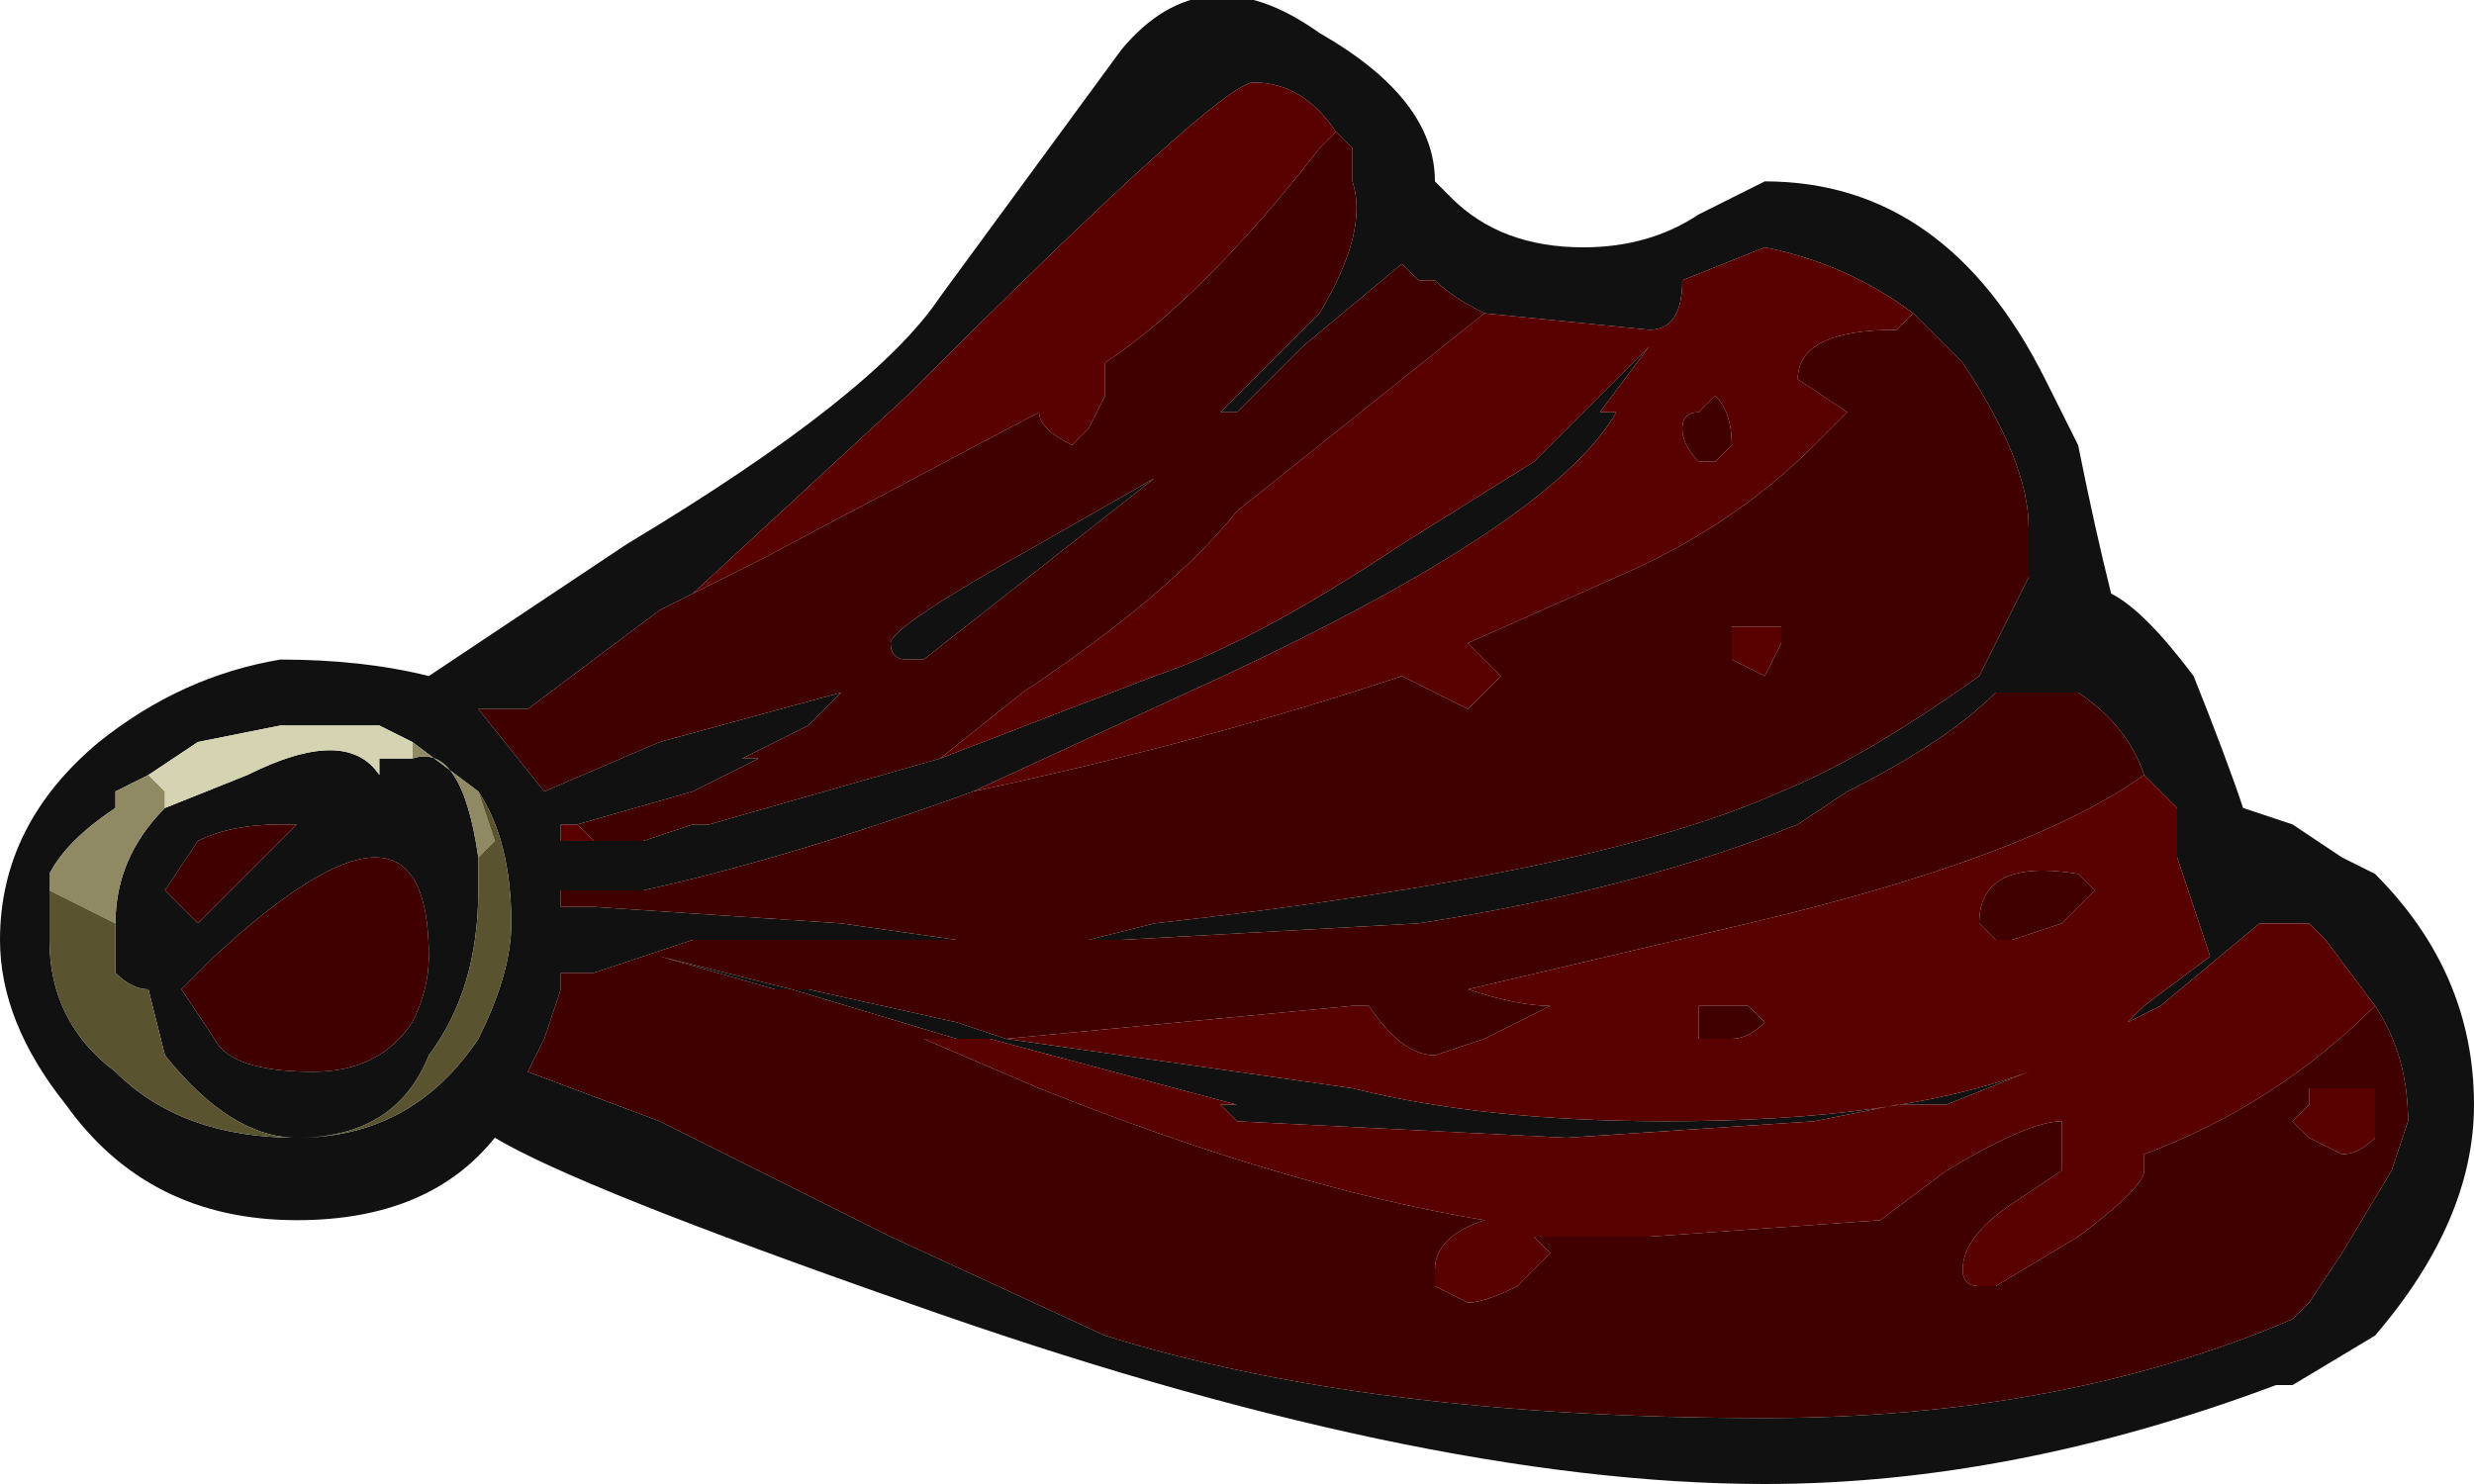 <?xml version="1.0" encoding="UTF-8" standalone="no"?>
<svg xmlns:ffdec="https://www.free-decompiler.com/flash" xmlns:xlink="http://www.w3.org/1999/xlink" ffdec:objectType="frame" height="31.5px" width="52.5px" xmlns="http://www.w3.org/2000/svg">
  <g transform="matrix(1.0, 0.0, 0.0, 1.0, 2.1, 31.85)">
    <use ffdec:characterId="53" height="4.5" transform="matrix(7.0, 0.0, 0.0, 7.0, -2.1, -31.85)" width="7.5" xlink:href="#shape0"/>
  </g>
  <defs>
    <g id="shape0" transform="matrix(1.0, 0.0, 0.0, 1.0, 0.3, 4.55)">
      <path d="M4.05 -4.0 L4.1 -3.95 Q4.25 -3.8 4.5 -3.8 4.7 -3.8 4.85 -3.9 L5.05 -4.0 Q5.6 -4.0 5.9 -3.4 L6.0 -3.2 Q6.05 -2.95 6.1 -2.75 6.2 -2.7 6.35 -2.5 6.45 -2.25 6.5 -2.1 L6.65 -2.05 6.8 -1.95 6.9 -1.9 Q7.2 -1.6 7.2 -1.2 7.2 -0.85 6.9 -0.5 L6.65 -0.35 6.6 -0.35 Q5.8 -0.05 5.05 -0.05 4.0 -0.05 2.45 -0.6 1.45 -0.95 1.2 -1.1 1.0 -0.85 0.6 -0.85 0.15 -0.85 -0.1 -1.2 -0.3 -1.45 -0.3 -1.7 -0.3 -2.05 0.0 -2.3 0.25 -2.5 0.55 -2.55 0.8 -2.55 1.0 -2.5 L1.6 -2.9 Q2.35 -3.35 2.55 -3.65 L3.1 -4.4 Q3.35 -4.7 3.7 -4.45 4.05 -4.25 4.05 -4.0 M4.2 -3.6 Q4.1 -3.65 4.05 -3.7 L4.0 -3.7 3.95 -3.75 3.65 -3.5 3.45 -3.3 3.4 -3.3 3.7 -3.6 Q3.85 -3.85 3.8 -4.0 L3.8 -4.1 3.75 -4.15 Q3.65 -4.3 3.5 -4.3 3.4 -4.3 2.45 -3.35 L1.8 -2.75 1.7 -2.7 1.3 -2.4 1.15 -2.4 1.35 -2.15 1.7 -2.3 2.25 -2.45 2.15 -2.35 1.95 -2.25 2.0 -2.25 1.8 -2.15 1.45 -2.05 1.4 -2.05 1.4 -2.0 1.5 -2.0 1.65 -2.0 1.8 -2.05 1.85 -2.05 2.55 -2.25 3.2 -2.5 Q3.5 -2.6 3.95 -2.9 L4.35 -3.15 4.7 -3.5 4.55 -3.3 4.6 -3.3 Q4.4 -2.95 3.3 -2.45 L2.65 -2.15 Q2.1 -1.95 1.65 -1.85 L1.4 -1.85 1.4 -1.8 1.5 -1.8 2.25 -1.75 2.6 -1.7 1.8 -1.7 1.5 -1.6 1.4 -1.6 1.4 -1.55 1.35 -1.4 1.3 -1.3 1.7 -1.15 2.4 -0.8 3.05 -0.5 Q3.85 -0.25 5.05 -0.25 5.95 -0.25 6.65 -0.55 L6.7 -0.6 6.8 -0.75 6.95 -1.0 7.0 -1.15 Q7.0 -1.35 6.9 -1.5 L6.75 -1.7 6.7 -1.75 6.55 -1.75 6.25 -1.5 6.15 -1.45 6.2 -1.5 6.4 -1.65 6.3 -1.95 6.3 -2.1 6.2 -2.2 Q6.15 -2.35 6.0 -2.45 L5.75 -2.45 Q5.6 -2.3 5.3 -2.15 L5.15 -2.05 Q4.65 -1.85 4.0 -1.75 L3.1 -1.7 3.0 -1.7 3.2 -1.75 Q4.55 -1.9 5.1 -2.15 5.35 -2.25 5.7 -2.5 L5.85 -2.8 5.85 -2.95 Q5.85 -3.15 5.65 -3.45 L5.5 -3.6 Q5.3 -3.75 5.05 -3.8 L4.8 -3.7 Q4.8 -3.55 4.7 -3.55 L4.2 -3.6 M2.45 -2.55 Q2.4 -2.55 2.4 -2.6 2.4 -2.65 2.85 -2.9 L3.2 -3.1 2.5 -2.55 2.45 -2.55 M0.95 -2.3 L0.85 -2.35 0.55 -2.35 0.3 -2.3 0.15 -2.2 0.05 -2.15 0.05 -2.1 Q-0.1 -2.0 -0.15 -1.9 L-0.15 -1.85 -0.15 -1.7 Q-0.15 -1.45 0.05 -1.3 0.25 -1.1 0.6 -1.1 0.95 -1.1 1.15 -1.4 1.25 -1.6 1.25 -1.75 1.25 -2.0 1.15 -2.15 L0.95 -2.3 M0.2 -2.1 L0.45 -2.2 Q0.75 -2.35 0.85 -2.2 L0.85 -2.25 0.95 -2.25 Q1.1 -2.3 1.15 -1.95 L1.15 -1.85 Q1.15 -1.55 1.0 -1.35 0.9 -1.1 0.6 -1.1 0.4 -1.1 0.2 -1.35 L0.15 -1.55 Q0.1 -1.55 0.05 -1.6 L0.05 -1.75 Q0.05 -1.95 0.2 -2.1 M0.25 -1.8 L0.3 -1.75 0.6 -2.05 0.55 -2.05 Q0.4 -2.05 0.3 -2.0 L0.2 -1.85 0.25 -1.8 M1.0 -1.65 Q1.0 -2.25 0.35 -1.65 L0.25 -1.55 0.35 -1.4 Q0.4 -1.3 0.65 -1.3 0.85 -1.3 0.95 -1.45 1.0 -1.55 1.0 -1.65 M2.6 -1.4 L2.1 -1.55 1.7 -1.65 2.05 -1.55 2.15 -1.55 2.6 -1.45 2.75 -1.4 3.8 -1.25 Q4.2 -1.15 4.75 -1.15 5.45 -1.15 5.85 -1.3 L5.6 -1.2 5.45 -1.2 5.2 -1.15 4.45 -1.1 3.45 -1.15 3.4 -1.2 3.45 -1.2 2.7 -1.4 2.6 -1.4" fill="#111111" fill-rule="evenodd" stroke="none"/>
      <path d="M0.95 -2.3 L1.15 -2.15 1.2 -2.0 1.15 -1.95 Q1.1 -2.3 0.95 -2.25 L0.95 -2.3 M-0.15 -1.85 L-0.15 -1.9 Q-0.1 -2.0 0.05 -2.1 L0.05 -2.15 0.15 -2.2 0.2 -2.15 0.2 -2.1 Q0.05 -1.95 0.05 -1.75 L-0.15 -1.85" fill="#8f8a64" fill-rule="evenodd" stroke="none"/>
      <path d="M1.15 -2.15 Q1.25 -2.0 1.25 -1.75 1.25 -1.6 1.15 -1.4 0.95 -1.1 0.6 -1.1 0.25 -1.1 0.05 -1.3 -0.15 -1.45 -0.15 -1.7 L-0.15 -1.85 0.05 -1.75 0.05 -1.6 Q0.1 -1.55 0.15 -1.55 L0.2 -1.35 Q0.4 -1.1 0.6 -1.1 0.9 -1.1 1.0 -1.35 1.15 -1.55 1.15 -1.85 L1.15 -1.95 1.2 -2.0 1.15 -2.15" fill="#59542f" fill-rule="evenodd" stroke="none"/>
      <path d="M0.15 -2.2 L0.3 -2.3 0.55 -2.35 0.85 -2.35 0.95 -2.3 0.95 -2.25 0.85 -2.25 0.85 -2.2 Q0.75 -2.35 0.45 -2.2 L0.2 -2.1 0.2 -2.15 0.15 -2.2" fill="#d5d3b1" fill-rule="evenodd" stroke="none"/>
      <path d="M3.75 -4.15 L3.7 -4.1 Q3.35 -3.65 3.05 -3.45 L3.05 -3.35 3.0 -3.25 2.95 -3.2 Q2.85 -3.25 2.85 -3.3 L2.0 -2.85 1.8 -2.75 2.45 -3.35 Q3.4 -4.3 3.5 -4.3 3.65 -4.3 3.75 -4.15 M1.45 -2.05 L1.5 -2.0 1.4 -2.0 1.4 -2.05 1.45 -2.05 M2.55 -2.25 L2.8 -2.45 Q3.25 -2.75 3.45 -3.0 L4.2 -3.6 4.7 -3.55 Q4.8 -3.55 4.8 -3.7 L5.05 -3.8 Q5.3 -3.75 5.5 -3.6 L5.45 -3.55 Q5.15 -3.55 5.15 -3.4 L5.3 -3.3 5.2 -3.2 Q4.95 -2.95 4.6 -2.8 L4.15 -2.6 4.25 -2.5 4.15 -2.4 3.95 -2.5 Q3.35 -2.3 2.65 -2.15 L3.3 -2.45 Q4.4 -2.95 4.6 -3.3 L4.55 -3.3 4.7 -3.5 4.35 -3.15 3.95 -2.9 Q3.5 -2.6 3.2 -2.5 L2.55 -2.25 M6.2 -2.2 L6.3 -2.1 6.3 -1.95 6.4 -1.65 6.2 -1.5 6.15 -1.45 6.25 -1.5 6.55 -1.75 6.7 -1.75 6.75 -1.7 6.9 -1.5 Q6.6 -1.2 6.2 -1.05 L6.2 -1.0 Q6.2 -0.95 6.0 -0.8 L5.75 -0.65 5.7 -0.65 Q5.65 -0.65 5.65 -0.7 5.65 -0.8 5.8 -0.9 L5.95 -1.0 5.95 -1.15 Q5.85 -1.15 5.6 -1.0 L5.4 -0.85 4.7 -0.8 4.35 -0.8 4.4 -0.75 4.3 -0.65 Q4.2 -0.6 4.15 -0.6 L4.05 -0.65 4.05 -0.7 Q4.05 -0.8 4.2 -0.85 3.6 -0.95 2.85 -1.25 L2.5 -1.4 2.6 -1.4 2.7 -1.4 3.45 -1.2 3.4 -1.2 3.45 -1.15 4.45 -1.1 5.2 -1.15 5.45 -1.2 5.6 -1.2 5.85 -1.3 Q5.45 -1.15 4.75 -1.15 4.2 -1.15 3.8 -1.25 L2.75 -1.4 3.8 -1.5 3.85 -1.5 Q3.95 -1.35 4.05 -1.35 L4.2 -1.4 4.4 -1.5 Q4.3 -1.5 4.15 -1.55 L5.0 -1.75 Q5.85 -1.95 6.2 -2.2 M4.85 -3.15 L4.9 -3.15 4.95 -3.2 Q4.95 -3.3 4.9 -3.35 L4.85 -3.3 Q4.8 -3.3 4.8 -3.25 4.8 -3.2 4.85 -3.15 M4.95 -2.65 L5.1 -2.65 5.1 -2.6 5.05 -2.5 4.95 -2.55 4.95 -2.65 M5.7 -1.75 L5.75 -1.7 5.8 -1.7 5.95 -1.75 6.05 -1.85 6.0 -1.9 Q5.7 -1.95 5.7 -1.75 M5.0 -1.5 L4.85 -1.5 Q4.85 -1.55 4.85 -1.45 L4.85 -1.4 4.95 -1.4 Q5.0 -1.4 5.05 -1.45 L5.0 -1.5 M6.7 -1.25 L6.9 -1.25 6.9 -1.1 Q6.85 -1.05 6.8 -1.05 L6.7 -1.1 6.65 -1.15 6.7 -1.2 6.7 -1.25" fill="#590000" fill-rule="evenodd" stroke="none"/>
      <path d="M3.75 -4.15 L3.8 -4.1 3.8 -4.0 Q3.85 -3.85 3.7 -3.6 L3.4 -3.3 3.45 -3.3 3.65 -3.5 3.95 -3.75 4.0 -3.7 4.05 -3.7 Q4.1 -3.65 4.2 -3.6 L3.45 -3.0 Q3.25 -2.75 2.8 -2.45 L2.55 -2.25 1.85 -2.05 1.8 -2.05 1.65 -2.0 1.5 -2.0 1.45 -2.05 1.8 -2.15 2.0 -2.25 1.95 -2.25 2.15 -2.35 2.25 -2.45 1.7 -2.3 1.35 -2.15 1.15 -2.4 1.3 -2.4 1.7 -2.7 1.8 -2.75 2.0 -2.85 2.85 -3.3 Q2.85 -3.25 2.95 -3.2 L3.0 -3.25 3.05 -3.35 3.05 -3.45 Q3.35 -3.65 3.7 -4.1 L3.75 -4.15 M5.5 -3.6 L5.65 -3.45 Q5.85 -3.15 5.85 -2.95 L5.85 -2.8 5.7 -2.5 Q5.35 -2.25 5.1 -2.15 4.55 -1.9 3.2 -1.75 L3.0 -1.7 3.1 -1.7 4.0 -1.75 Q4.65 -1.85 5.15 -2.05 L5.3 -2.15 Q5.6 -2.3 5.75 -2.45 L6.0 -2.45 Q6.15 -2.35 6.2 -2.2 5.85 -1.95 5.0 -1.75 L4.15 -1.55 Q4.3 -1.5 4.4 -1.5 L4.2 -1.4 4.05 -1.35 Q3.95 -1.35 3.85 -1.5 L3.8 -1.5 2.75 -1.4 2.6 -1.45 2.15 -1.55 2.05 -1.55 1.7 -1.65 2.1 -1.55 2.6 -1.4 2.5 -1.4 2.85 -1.25 Q3.6 -0.95 4.2 -0.85 4.05 -0.8 4.05 -0.7 L4.05 -0.65 4.15 -0.6 Q4.2 -0.6 4.3 -0.65 L4.4 -0.75 4.35 -0.8 4.7 -0.8 5.4 -0.85 5.6 -1.0 Q5.85 -1.15 5.95 -1.15 L5.95 -1.0 5.8 -0.9 Q5.65 -0.8 5.65 -0.7 5.65 -0.65 5.7 -0.65 L5.75 -0.65 6.0 -0.8 Q6.2 -0.95 6.2 -1.0 L6.2 -1.05 Q6.6 -1.2 6.9 -1.5 7.0 -1.35 7.0 -1.15 L6.95 -1.0 6.8 -0.75 6.7 -0.6 6.65 -0.55 Q5.95 -0.25 5.05 -0.25 3.85 -0.25 3.05 -0.5 L2.4 -0.8 1.7 -1.15 1.3 -1.3 1.35 -1.4 1.4 -1.55 1.4 -1.6 1.5 -1.6 1.8 -1.7 2.6 -1.7 2.25 -1.75 1.5 -1.8 1.4 -1.8 1.4 -1.85 1.65 -1.85 Q2.1 -1.95 2.65 -2.15 3.35 -2.3 3.95 -2.5 L4.15 -2.4 4.25 -2.5 4.15 -2.6 4.6 -2.8 Q4.95 -2.95 5.2 -3.2 L5.3 -3.3 5.15 -3.4 Q5.15 -3.55 5.45 -3.55 L5.5 -3.6 M2.45 -2.55 L2.5 -2.55 3.2 -3.1 2.85 -2.9 Q2.4 -2.65 2.4 -2.6 2.4 -2.55 2.45 -2.55 M0.25 -1.8 L0.2 -1.85 0.3 -2.0 Q0.4 -2.05 0.55 -2.05 L0.6 -2.05 0.3 -1.75 0.25 -1.8 M1.0 -1.65 Q1.0 -1.55 0.95 -1.45 0.85 -1.3 0.65 -1.3 0.4 -1.3 0.35 -1.4 L0.25 -1.55 0.35 -1.65 Q1.0 -2.25 1.0 -1.65 M4.85 -3.15 Q4.8 -3.2 4.8 -3.25 4.8 -3.3 4.85 -3.3 L4.9 -3.35 Q4.95 -3.3 4.95 -3.2 L4.9 -3.15 4.85 -3.15 M4.95 -2.65 L4.95 -2.55 5.05 -2.5 5.1 -2.6 5.1 -2.65 4.95 -2.65 M5.0 -1.5 L5.05 -1.45 Q5.0 -1.4 4.95 -1.4 L4.85 -1.4 4.85 -1.45 Q4.85 -1.55 4.85 -1.5 L5.0 -1.5 M5.7 -1.75 Q5.7 -1.95 6.0 -1.9 L6.05 -1.85 5.95 -1.75 5.8 -1.7 5.75 -1.7 5.7 -1.75 M6.7 -1.25 L6.7 -1.2 6.65 -1.15 6.7 -1.1 6.8 -1.05 Q6.85 -1.05 6.9 -1.1 L6.9 -1.25 6.7 -1.25" fill="#400000" fill-rule="evenodd" stroke="none"/>
    </g>
  </defs>
</svg>
